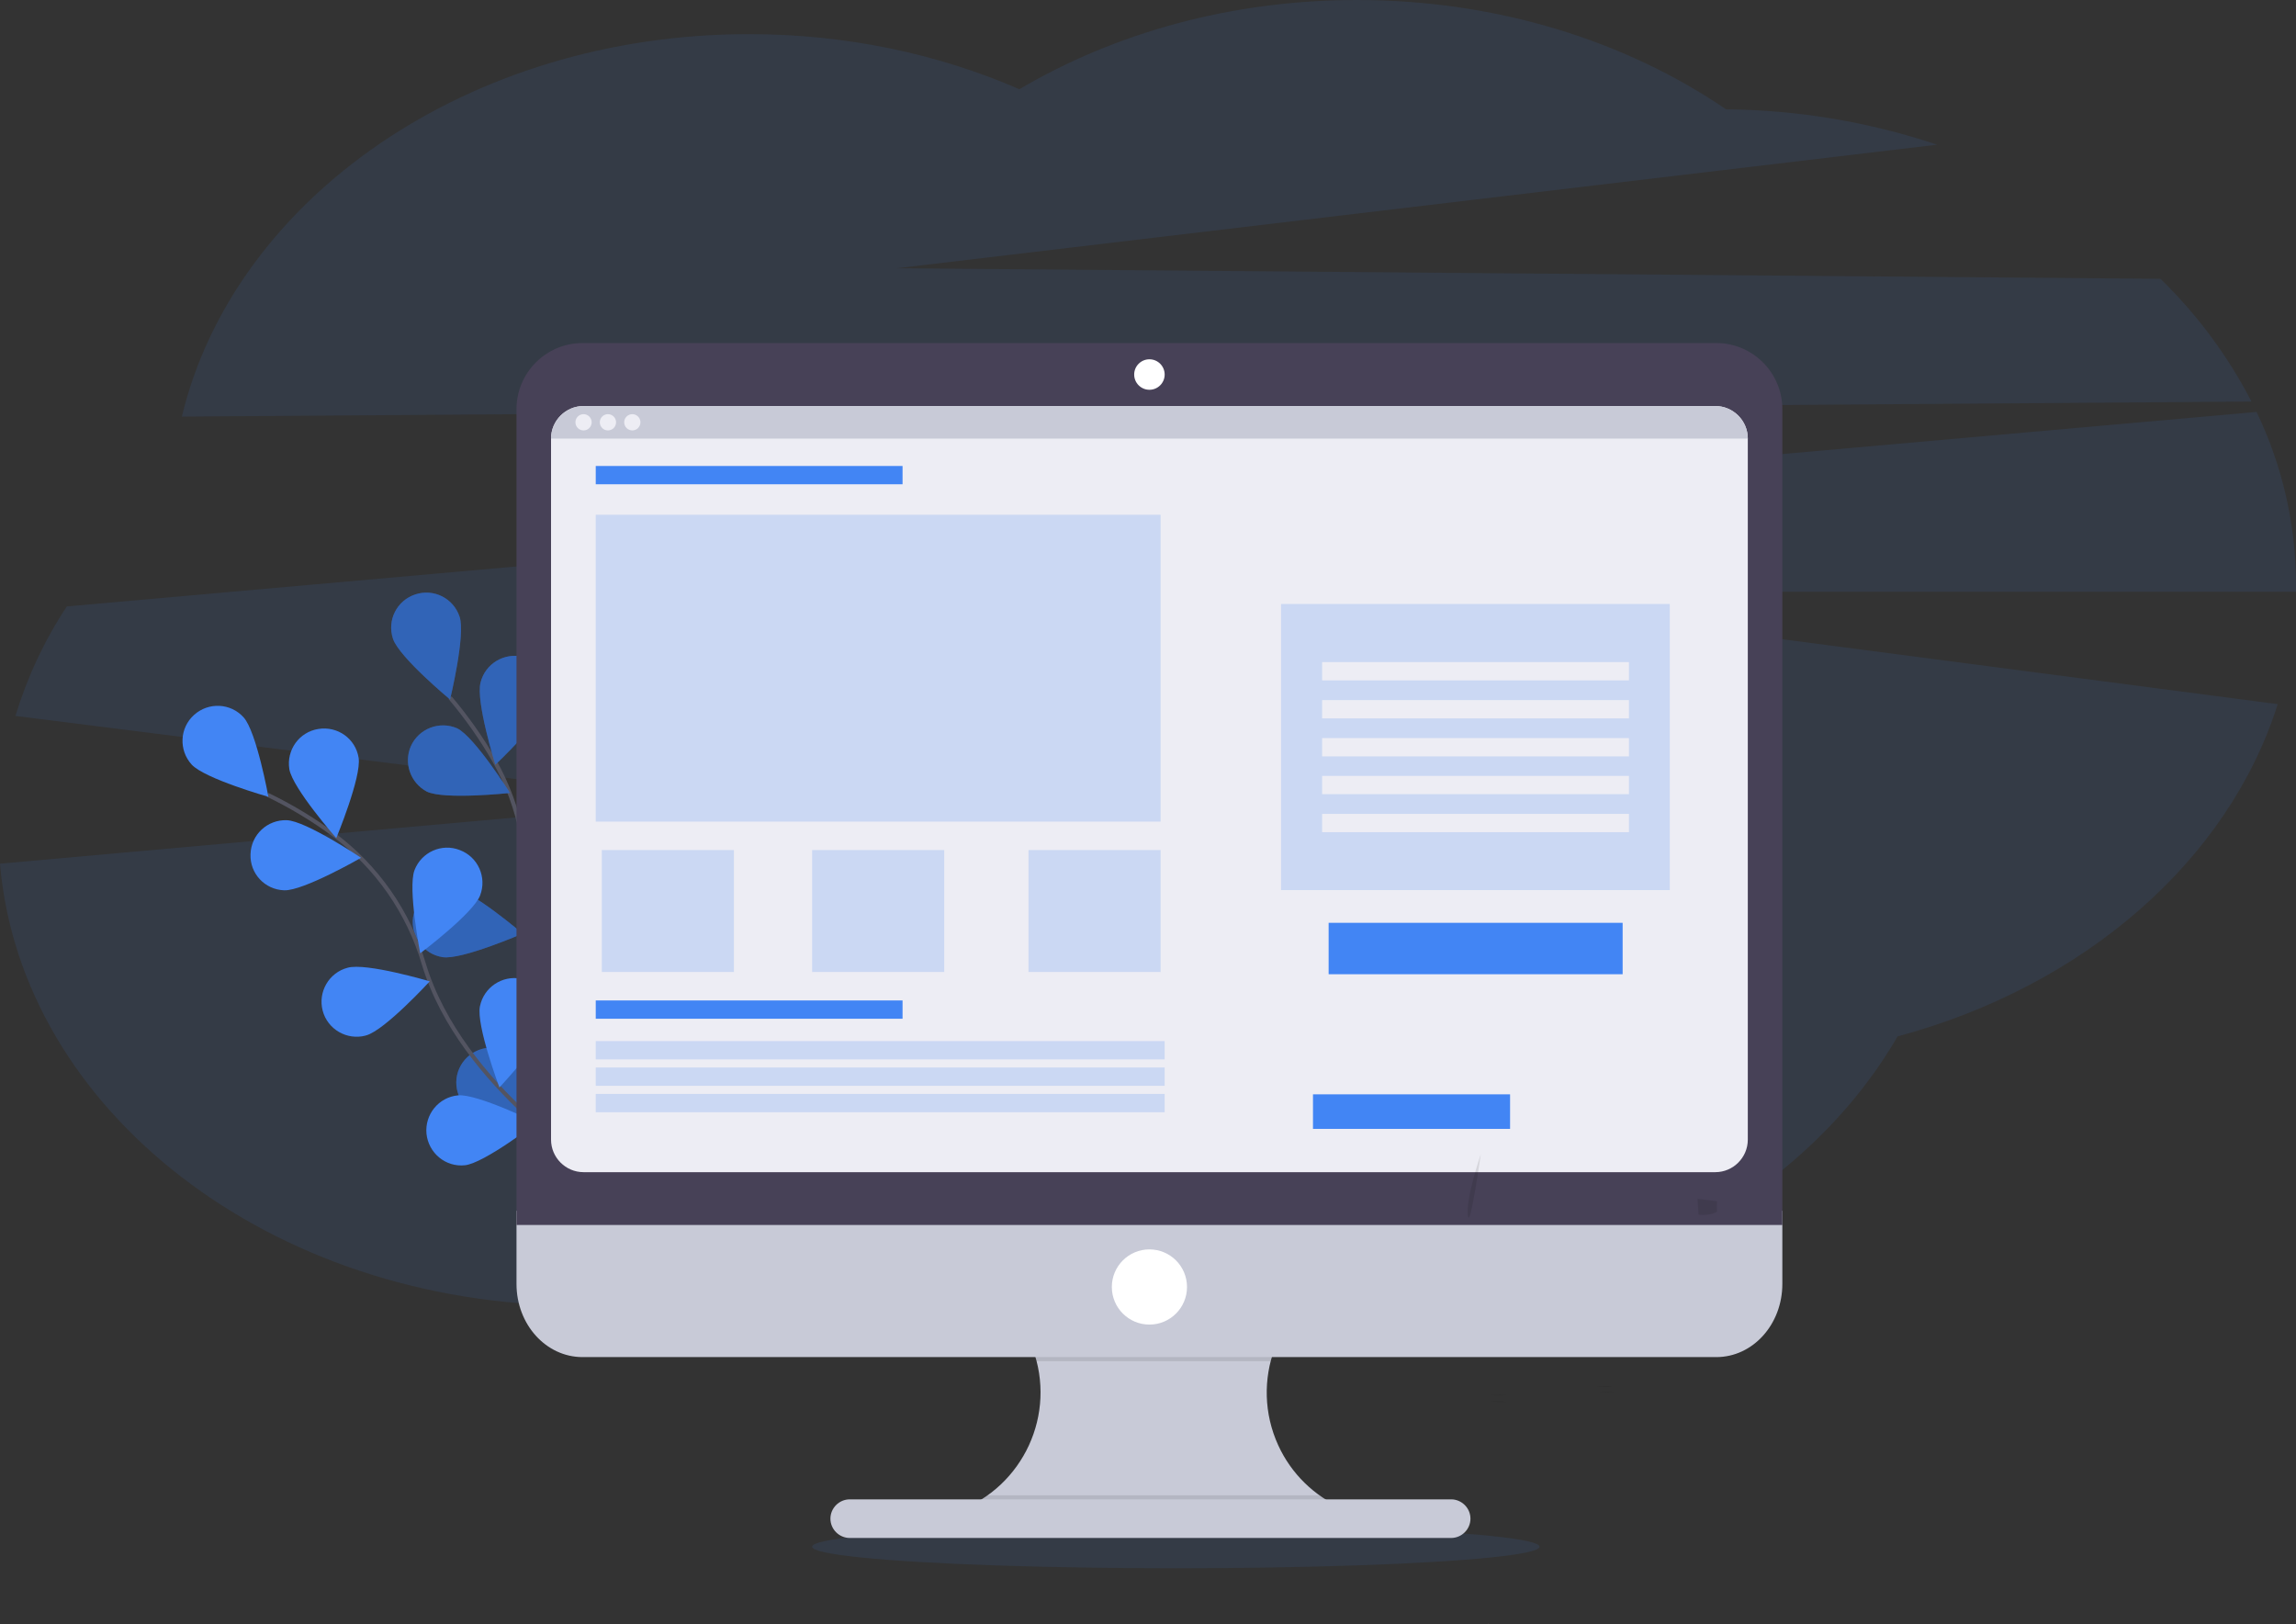 <?xml version="1.0" encoding="utf-8"?>
<!-- Generator: Adobe Illustrator 22.1.0, SVG Export Plug-In . SVG Version: 6.00 Build 0)  -->
<svg version="1.1" id="adf6e2ad-667e-4933-ac27-50a949c2abe5"
	 xmlns="http://www.w3.org/2000/svg" xmlns:xlink="http://www.w3.org/1999/xlink" x="0px" y="0px" viewBox="0 0 1130 799.2"
	 style="enable-background:new 0 0 1130 799.2;" xml:space="preserve">
<rect x="0" y="0" width="1130" height="799.2" fill="#333333" stroke="none"/>
<style type="text/css">
	.st0{opacity:0.1;fill:#4285F4;enable-background:new    ;}
	.st1{fill:none;stroke:#535461;stroke-width:2;stroke-miterlimit:10;}
	.st2{fill:#4285F4;}
	.st3{opacity:0.25;enable-background:new    ;}
	.st4{fill:#C8CAD7;}
	.st5{opacity:0.1;enable-background:new    ;}
	.st6{fill:#474157;}
	.st7{fill:#EDEDF4;}
	.st8{fill:#FFFFFF;}
	.st9{opacity:0.2;fill:#4285F4;enable-background:new    ;}
	.st10{fill:#A1616A;}
</style>
<title>wireframing</title>
<path class="st0" d="M1108.1,197.6c-11.6-22.4-26.7-42.8-44.8-60.4L441.4,132l512-60.8C919.9,60,884.8,54.1,849.5,53.8
	C800.3,20.2,736.9,0,667.8,0c-62,0-119.3,16.3-166.1,43.9c-39.8-17.3-85-27.1-133.1-27.1C230.5,16.8,115.3,97.7,89.5,205
	L1108.1,197.6z"/>
<path class="st0" d="M1130,287.6c0-29.4-6.7-58.4-19.4-84.9L32.9,298.4c-11,16.6-19.5,34.8-25.3,53.9l333.8,42.1L0,425
	c10.3,121.4,133.4,217.4,283.9,217.4c75.7,0,144.5-24.3,195.5-63.9c51.1,40.4,120.6,65.2,197.2,65.2c113.6,0,211.6-54.7,257.3-133.7
	c91.6-24.6,162.7-86.3,187.1-163.5l-422.1-55.3H1130C1130,290,1130,288.8,1130,287.6z"/>
<path class="st1" d="M296.4,580.1c0,0-46.2-66.7-38.4-129.6c3.5-26.4-1.7-53.2-14.8-76.3c-6.3-11-13.6-21.3-21.7-30.9"/>
<path class="st2" d="M226.2,303.5c3,9-4.7,40.7-4.7,40.7s-25.1-20.8-28.1-29.9s1.9-18.8,11-21.8
	C213.5,289.5,223.2,294.4,226.2,303.5L226.2,303.5z"/>
<path class="st2" d="M269.9,344.7c-2.4,9.2-26.1,31.6-26.1,31.6s-9.7-31.1-7.3-40.4c2.3-9.3,11.6-14.9,20.9-12.7
	c9.3,2.3,14.9,11.6,12.7,20.9C270,344.3,270,344.5,269.9,344.7L269.9,344.7z"/>
<path class="st2" d="M297.1,430.8c-6.7,6.8-38.5,14.1-38.5,14.1s7.3-31.8,14-38.5c6.7-6.8,17.7-6.8,24.4,0
	C303.8,413.1,303.8,424,297.1,430.8L297.1,430.8z"/>
<path class="st2" d="M303,500.6c-5.5,7.8-35.6,20.4-35.6,20.4s1.8-32.6,7.3-40.4s16.3-9.7,24.1-4.2S308.5,492.8,303,500.6z"/>
<path class="st2" d="M210,389.5c8.6,4.2,41,0.7,41,0.7s-17.4-27.6-26-31.8c-8.7-3.8-18.9,0.1-22.8,8.8
	C198.6,375.5,202,385.2,210,389.5z"/>
<path class="st2" d="M217.9,471c9.4,1.4,39.3-11.6,39.3-11.6s-24.8-21.2-34.3-22.6c-9.4-1.4-18.2,5.1-19.6,14.5
	C202,460.8,208.5,469.6,217.9,471L217.9,471z"/>
<path class="st2" d="M236.5,549.2c9.1,3,40.7-4.8,40.7-4.8s-20.9-25-30-28s-18.8,2-21.8,11C222.5,536.4,227.4,546.2,236.5,549.2
	L236.5,549.2z"/>
<path class="st3" d="M226.2,303.5c3,9-4.7,40.7-4.7,40.7s-25.1-20.8-28.1-29.9s1.9-18.8,11-21.8
	C213.5,289.5,223.2,294.4,226.2,303.5L226.2,303.5z"/>
<path class="st3" d="M269.9,344.7c-2.4,9.2-26.1,31.6-26.1,31.6s-9.7-31.1-7.3-40.4c2.3-9.3,11.6-14.9,20.9-12.7
	c9.3,2.3,14.9,11.6,12.7,20.9C270,344.3,270,344.5,269.9,344.7L269.9,344.7z"/>
<path class="st3" d="M297.1,430.8c-6.7,6.8-38.5,14.1-38.5,14.1s7.3-31.8,14-38.5c6.7-6.8,17.7-6.8,24.4,0
	C303.8,413.1,303.8,424,297.1,430.8L297.1,430.8z"/>
<path class="st3" d="M303,500.6c-5.5,7.8-35.6,20.4-35.6,20.4s1.8-32.6,7.3-40.4s16.3-9.7,24.1-4.2S308.5,492.8,303,500.6z"/>
<path class="st3" d="M210,389.5c8.6,4.2,41,0.7,41,0.7s-17.4-27.6-26-31.8c-8.7-3.8-18.9,0.1-22.8,8.8
	C198.6,375.5,202,385.2,210,389.5z"/>
<path class="st3" d="M217.9,471c9.4,1.4,39.3-11.6,39.3-11.6s-24.8-21.2-34.3-22.6c-9.4-1.4-18.2,5.1-19.6,14.5
	C202,460.8,208.5,469.6,217.9,471L217.9,471z"/>
<path class="st3" d="M236.5,549.2c9.1,3,40.7-4.8,40.7-4.8s-20.9-25-30-28s-18.8,2-21.8,11C222.5,536.4,227.4,546.2,236.5,549.2
	L236.5,549.2z"/>
<path class="st1" d="M296.2,577.4c0,0-69.3-42.2-87.6-103c-7.5-25.5-23.1-47.9-44.5-63.8c-10.2-7.5-21-14-32.4-19.5"/>
<path class="st2" d="M119.9,353c6.4,7.1,12.2,39.1,12.2,39.1s-31.4-8.9-37.8-15.9c-6.4-7.1-5.9-18,1.2-24.4
	C102.6,345.4,113.5,345.9,119.9,353z"/>
<path class="st2" d="M176.5,372.9c1.5,9.4-11,39.5-11,39.5s-21.5-24.5-23.1-33.9c-1.5-9.4,4.8-18.3,14.3-19.8S175,363.5,176.5,372.9
	L176.5,372.9z"/>
<path class="st2" d="M236.3,440.6c-3.4,8.9-29.5,28.5-29.5,28.5s-6.2-32-2.8-40.9s13.4-13.4,22.3-9.9
	C235.3,421.7,239.7,431.7,236.3,440.6z"/>
<path class="st2" d="M270,502c-1.9,9.4-24.2,33.1-24.2,33.1s-11.5-30.5-9.6-39.9s11-15.4,20.3-13.6C265.8,483.4,271.9,492.7,270,502
	z"/>
<path class="st2" d="M139.9,438.1c9.5,0.3,37.8-16,37.8-16s-27.1-18.2-36.6-18.5c-9.5-0.3-17.5,7.1-17.8,16.7
	C122.9,429.8,130.3,437.8,139.9,438.1L139.9,438.1z"/>
<path class="st2" d="M180.2,509.5c9.2-2.5,31.3-26.6,31.3-26.6s-31.3-9.3-40.4-6.7c-9.2,2.4-14.7,11.9-12.3,21.1
	s11.9,14.7,21.1,12.3C180,509.5,180.1,509.5,180.2,509.5L180.2,509.5z"/>
<path class="st2" d="M228.8,573.4c9.5-1,35.3-20.9,35.3-20.9s-29.3-14.4-38.7-13.5c-9.5,0.9-16.4,9.4-15.5,18.9
	C210.9,567.4,219.3,574.4,228.8,573.4L228.8,573.4z"/>
<ellipse class="st0" cx="578.7" cy="761.1" rx="179" ry="10.6"/>
<path class="st4" d="M661,742.4v6.4H471.4v-5.2c32.3-12,48.8-47.8,36.8-80.1c-5.8-15.5-17.4-28.1-32.5-35h184.1
	c-31.3,14.4-45,51.4-30.7,82.7C635.5,725.2,646.9,736.3,661,742.4z"/>
<path class="st5" d="M659.8,628.5c-17.1,7.9-29.8,23.1-34.5,41.3H510.1c-4.7-18.3-17.3-33.5-34.5-41.3H659.8z"/>
<path class="st4" d="M254.2,595.8v36c0,19.9,14.5,36,32.5,36h558c18,0,32.5-16.1,32.5-36v-36H254.2z"/>
<path class="st5" d="M661,742.4v6.4H471.4v-5.2c5.2-1.9,10.1-4.5,14.6-7.8h163.4C653,738.4,656.9,740.6,661,742.4z"/>
<path class="st4" d="M418.2,737.8h296c5.2,0,9.5,4.3,9.5,9.5l0,0c0,5.2-4.3,9.5-9.5,9.5h-296c-5.2,0-9.5-4.3-9.5-9.5l0,0
	C408.7,742.1,413,737.8,418.2,737.8z"/>
<path class="st6" d="M877.2,201.3c0-17.9-14.6-32.5-32.5-32.5l0,0h-558c-17.9,0-32.5,14.6-32.5,32.5l0,0v401.5h623V201.3z"/>
<path class="st7" d="M287.2,199.8h557c8.8,0,16,7.2,16,16v345c0,8.8-7.2,16-16,16h-557c-8.8,0-16-7.2-16-16v-345
	C271.2,207,278.4,199.8,287.2,199.8z"/>
<circle class="st8" cx="565.7" cy="184.3" r="7.5"/>
<circle class="st8" cx="565.7" cy="633.3" r="18.5"/>
<path class="st4" d="M860.2,215.8h-589c0-8.8,7.2-16,16-16h557C853,199.8,860.2,207,860.2,215.8z"/>
<circle class="st7" cx="287.2" cy="207.8" r="4"/>
<circle class="st7" cx="299.2" cy="207.8" r="4"/>
<circle class="st7" cx="311.2" cy="207.8" r="4"/>
<rect x="293.2" y="229.3" class="st2" width="151" height="9"/>
<rect x="293.2" y="492.3" class="st2" width="151" height="9"/>
<rect x="293.2" y="512.3" class="st9" width="280" height="9"/>
<rect x="293.2" y="525.3" class="st9" width="280" height="9"/>
<rect x="293.2" y="538.3" class="st9" width="280" height="9"/>
<rect x="293.2" y="253.3" class="st9" width="278" height="151"/>
<rect x="296.2" y="418.3" class="st9" width="65" height="60"/>
<rect x="506.2" y="418.3" class="st9" width="65" height="60"/>
<rect x="399.7" y="418.3" class="st9" width="65" height="60"/>
<rect x="630.5" y="297.2" class="st9" width="191.3" height="140.8"/>
<rect x="650.7" y="325.8" class="st7" width="151" height="9"/>
<rect x="650.7" y="344.5" class="st7" width="151" height="9"/>
<rect x="650.7" y="363.2" class="st7" width="151" height="9"/>
<rect x="650.7" y="381.8" class="st7" width="151" height="9"/>
<rect x="650.7" y="400.5" class="st7" width="151" height="9"/>
<rect x="653.9" y="454.1" class="st2" width="144.7" height="25.3"/>
<rect x="646.2" y="538.5" class="st2" width="97" height="17"/>
<path class="st10" d="M732.2,799.2l0.7-0.5C732.7,798.9,732.5,799.1,732.2,799.2z"/>
<path class="st10" d="M783.3,794.7l0.7-0.5C783.8,794.4,783.5,794.5,783.3,794.7z"/>
<path class="st5" d="M845.1,596.2c-2.7,1.8-7.5,1.8-9.1,1.5l-0.6-7.8l9.7,1.2C844.9,592.8,844.9,594.5,845.1,596.2z"/>
<path class="st5" d="M728.8,567.9c0,0-7.3,21.2-6.4,30S728.8,567.9,728.8,567.9z"/>
<path class="st5" d="M733.7,686.3c2.3-0.2,4.6-0.2,6.8,0C744.4,686.6,733.7,686.3,733.7,686.3z"/>
<path class="st5" d="M733.7,689.7c2.3-0.2,4.6-0.2,6.8,0C744.4,690.1,733.7,689.7,733.7,689.7z"/>
<path class="st5" d="M785.8,682.2c2.3-0.2,4.6-0.2,6.8,0C796.4,682.6,785.8,682.2,785.8,682.2z"/>
<path class="st5" d="M786.9,685c2.3-0.2,4.6-0.2,6.8,0C797.6,685.3,786.9,685,786.9,685z"/>
</svg>
